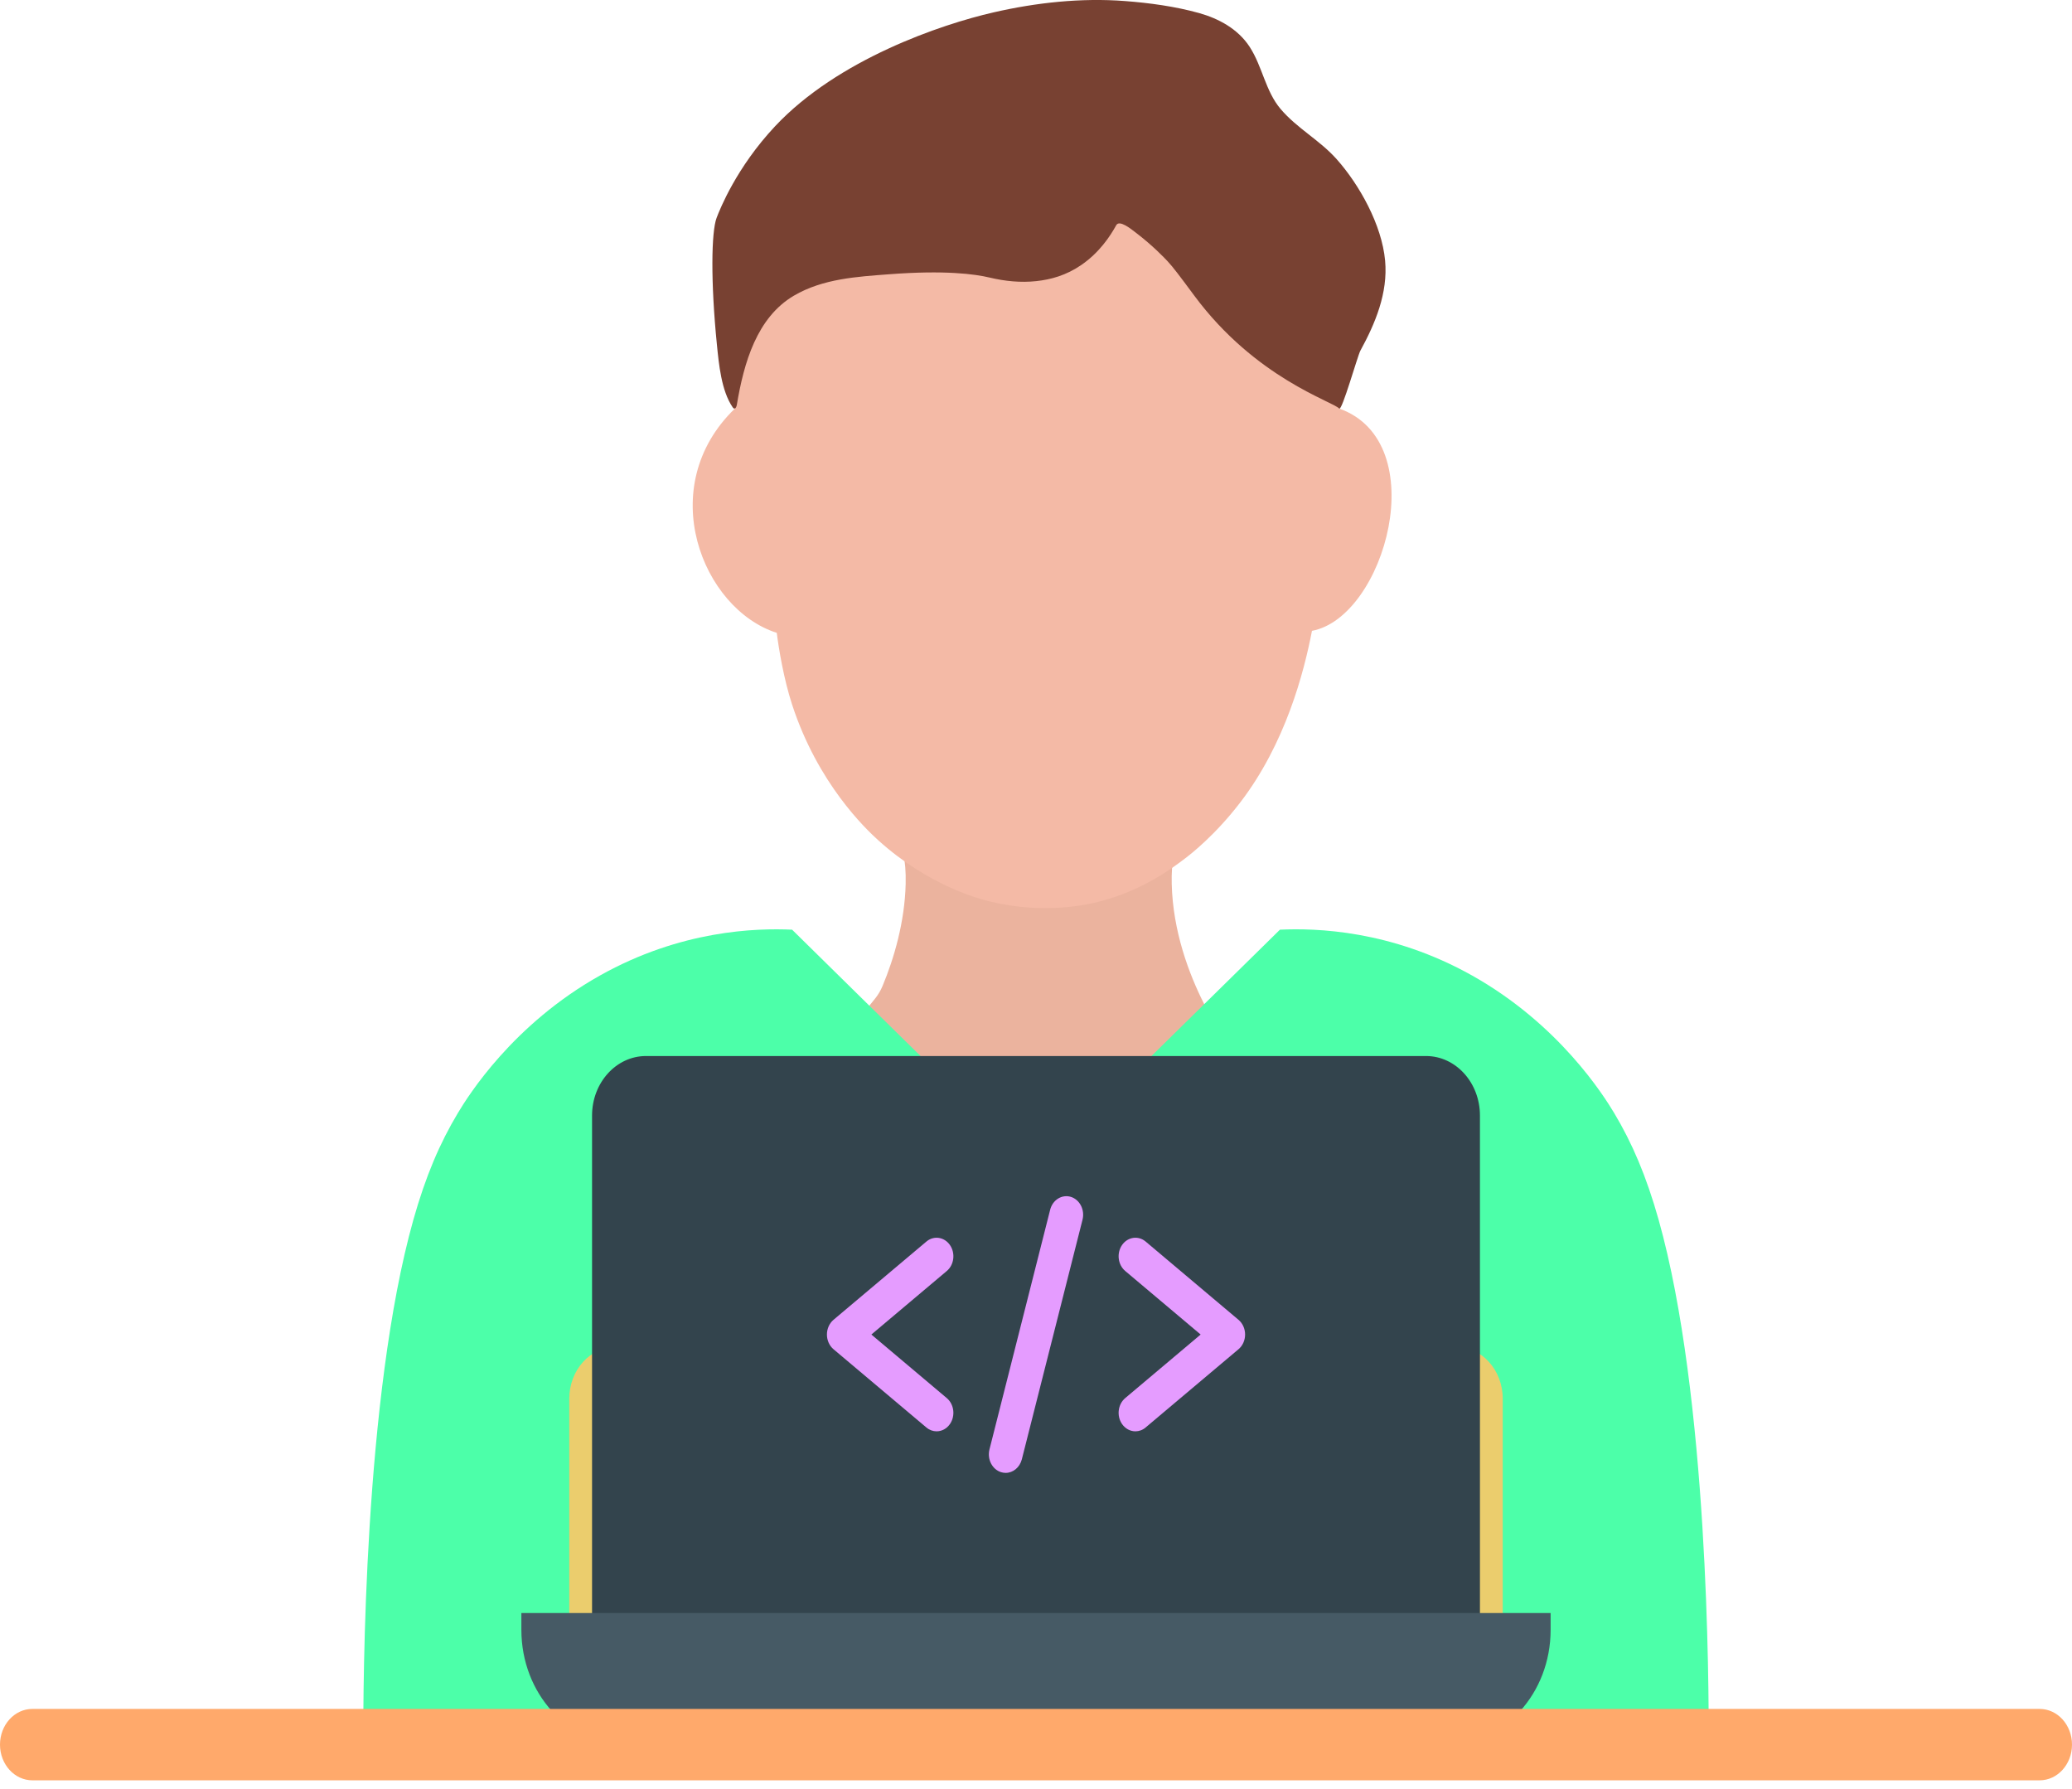 <svg width="73" height="63" viewBox="0 0 73 63" fill="none" xmlns="http://www.w3.org/2000/svg">
<path d="M41.519 29.414C41.386 29.945 41.263 30.329 41.282 31.134C41.322 32.797 41.885 34.302 42.426 35.368L51.202 45.047H22.85L30.83 35.174C30.936 35.042 31.024 34.895 31.091 34.735C31.497 33.766 31.876 32.473 31.908 31.134C31.93 30.223 31.769 29.85 31.617 29.196L41.519 29.414Z" fill="#EBB39E"/>
<path d="M60.2 61.451H12.8C12.794 59.357 12.811 49.198 14.565 42.959C14.997 41.428 15.495 40.264 16.135 39.198C16.494 38.599 18.067 36.082 21.138 34.36C23.993 32.759 26.637 32.689 27.907 32.746L30.573 35.369L30.629 35.423L36.501 41.196L42.428 35.368H42.428L45.094 32.746C46.364 32.688 49.008 32.758 51.862 34.359C54.934 36.081 56.506 38.599 56.866 39.197C57.505 40.263 58.003 41.427 58.435 42.959C60.189 49.198 60.206 59.357 60.2 61.451Z" fill="#4CFFA9"/>
<path d="M23.385 49.267V61.452H20.056V49.267C20.056 48.254 20.801 47.432 21.72 47.432C22.639 47.431 23.385 48.254 23.385 49.267Z" fill="#EBCD6D"/>
<path d="M52.944 49.267V61.452H49.615V49.267C49.615 48.254 50.36 47.432 51.28 47.432C52.2 47.431 52.944 48.254 52.944 49.267Z" fill="#EBCD6D"/>
<path d="M47.182 14.39C50.518 15.573 48.795 21.743 46.223 22.22C45.939 23.694 45.288 26.186 43.7 28.259C42.811 29.419 41.953 30.085 41.738 30.247C41.264 30.607 40.25 31.36 38.747 31.752C38.348 31.856 36.807 32.223 34.872 31.752C34.496 31.661 32.718 31.2 30.948 29.602C30.497 29.194 28.814 27.6 27.907 24.818C27.613 23.917 27.435 22.843 27.367 22.291C24.736 21.449 23.024 17.151 25.896 14.386L26.561 6.684L36.958 3.854C36.958 3.854 42.722 5.46 42.826 5.613C42.93 5.766 47.182 14.39 47.182 14.39Z" fill="#F4BAA6"/>
<path d="M39.326 7.934C39.105 8.336 38.723 8.902 38.1 9.331C37.568 9.697 37.031 9.846 36.509 9.902C35.96 9.961 35.407 9.906 34.867 9.777C34.342 9.651 33.276 9.511 31.33 9.66C30.2 9.746 28.992 9.814 27.971 10.414C26.669 11.179 26.208 12.768 25.959 14.264C25.949 14.324 25.917 14.402 25.863 14.389C25.84 14.383 25.824 14.362 25.81 14.341C25.415 13.763 25.326 12.826 25.257 12.132C25.036 9.921 25.059 8.169 25.248 7.671C25.363 7.371 25.942 5.902 27.308 4.446C29.517 2.092 33.154 0.859 35.005 0.436C36.503 0.092 38.088 -0.082 39.636 0.037C40.499 0.103 41.403 0.225 42.243 0.459C42.932 0.652 43.616 1.016 44.03 1.654C44.476 2.342 44.584 3.21 45.118 3.839C45.702 4.526 46.497 4.936 47.093 5.607C47.891 6.504 48.685 7.916 48.8 9.182C48.904 10.323 48.45 11.399 47.929 12.35C47.832 12.525 47.276 14.5 47.182 14.391C46.966 14.14 44.238 13.331 42.072 10.407C41.559 9.714 41.333 9.414 41.14 9.206C41.011 9.068 40.614 8.652 40.028 8.203C39.839 8.057 39.435 7.731 39.326 7.934Z" fill="#784132"/>
<path d="M50.24 37.196H22.76C21.71 37.196 20.859 38.135 20.859 39.293V58.912H52.141V39.293C52.141 38.135 51.29 37.196 50.24 37.196Z" fill="#33444D"/>
<path d="M50.965 61.451H22.035C20.01 61.451 18.369 59.641 18.369 57.408V56.816H54.631V57.408C54.631 59.641 52.99 61.451 50.965 61.451Z" fill="#465A65"/>
<path d="M32.997 50.415C32.872 50.415 32.746 50.371 32.639 50.281L29.366 47.524C29.22 47.401 29.134 47.209 29.134 47.006C29.134 46.802 29.22 46.611 29.366 46.487L32.639 43.731C32.898 43.512 33.269 43.567 33.468 43.853C33.666 44.14 33.617 44.549 33.357 44.768L30.7 47.006L33.357 49.245C33.616 49.463 33.666 49.872 33.468 50.159C33.352 50.327 33.175 50.415 32.997 50.415Z" fill="#E59CFF"/>
<path d="M40.003 50.415C39.825 50.415 39.649 50.327 39.532 50.159C39.334 49.873 39.384 49.463 39.644 49.244L42.301 47.006L39.644 44.768C39.384 44.549 39.334 44.14 39.532 43.853C39.73 43.567 40.102 43.512 40.362 43.73L43.634 46.487C43.781 46.61 43.867 46.802 43.867 47.005C43.867 47.209 43.781 47.401 43.634 47.524L40.362 50.28C40.255 50.371 40.128 50.415 40.003 50.415Z" fill="#E59CFF"/>
<path d="M35.431 51.879C35.378 51.879 35.325 51.871 35.272 51.855C34.957 51.758 34.773 51.398 34.861 51.051L36.999 42.61C37.087 42.263 37.414 42.061 37.729 42.157C38.043 42.255 38.227 42.615 38.139 42.962L36.001 51.402C35.927 51.69 35.69 51.879 35.431 51.879Z" fill="#E59CFF"/>
<path d="M71.859 62.708H1.141C0.511 62.708 0 62.145 0 61.451C0 60.756 0.511 60.193 1.141 60.193H71.859C72.489 60.193 73 60.756 73 61.451C73 62.145 72.489 62.708 71.859 62.708Z" fill="#FFA96B"/>
</svg>
